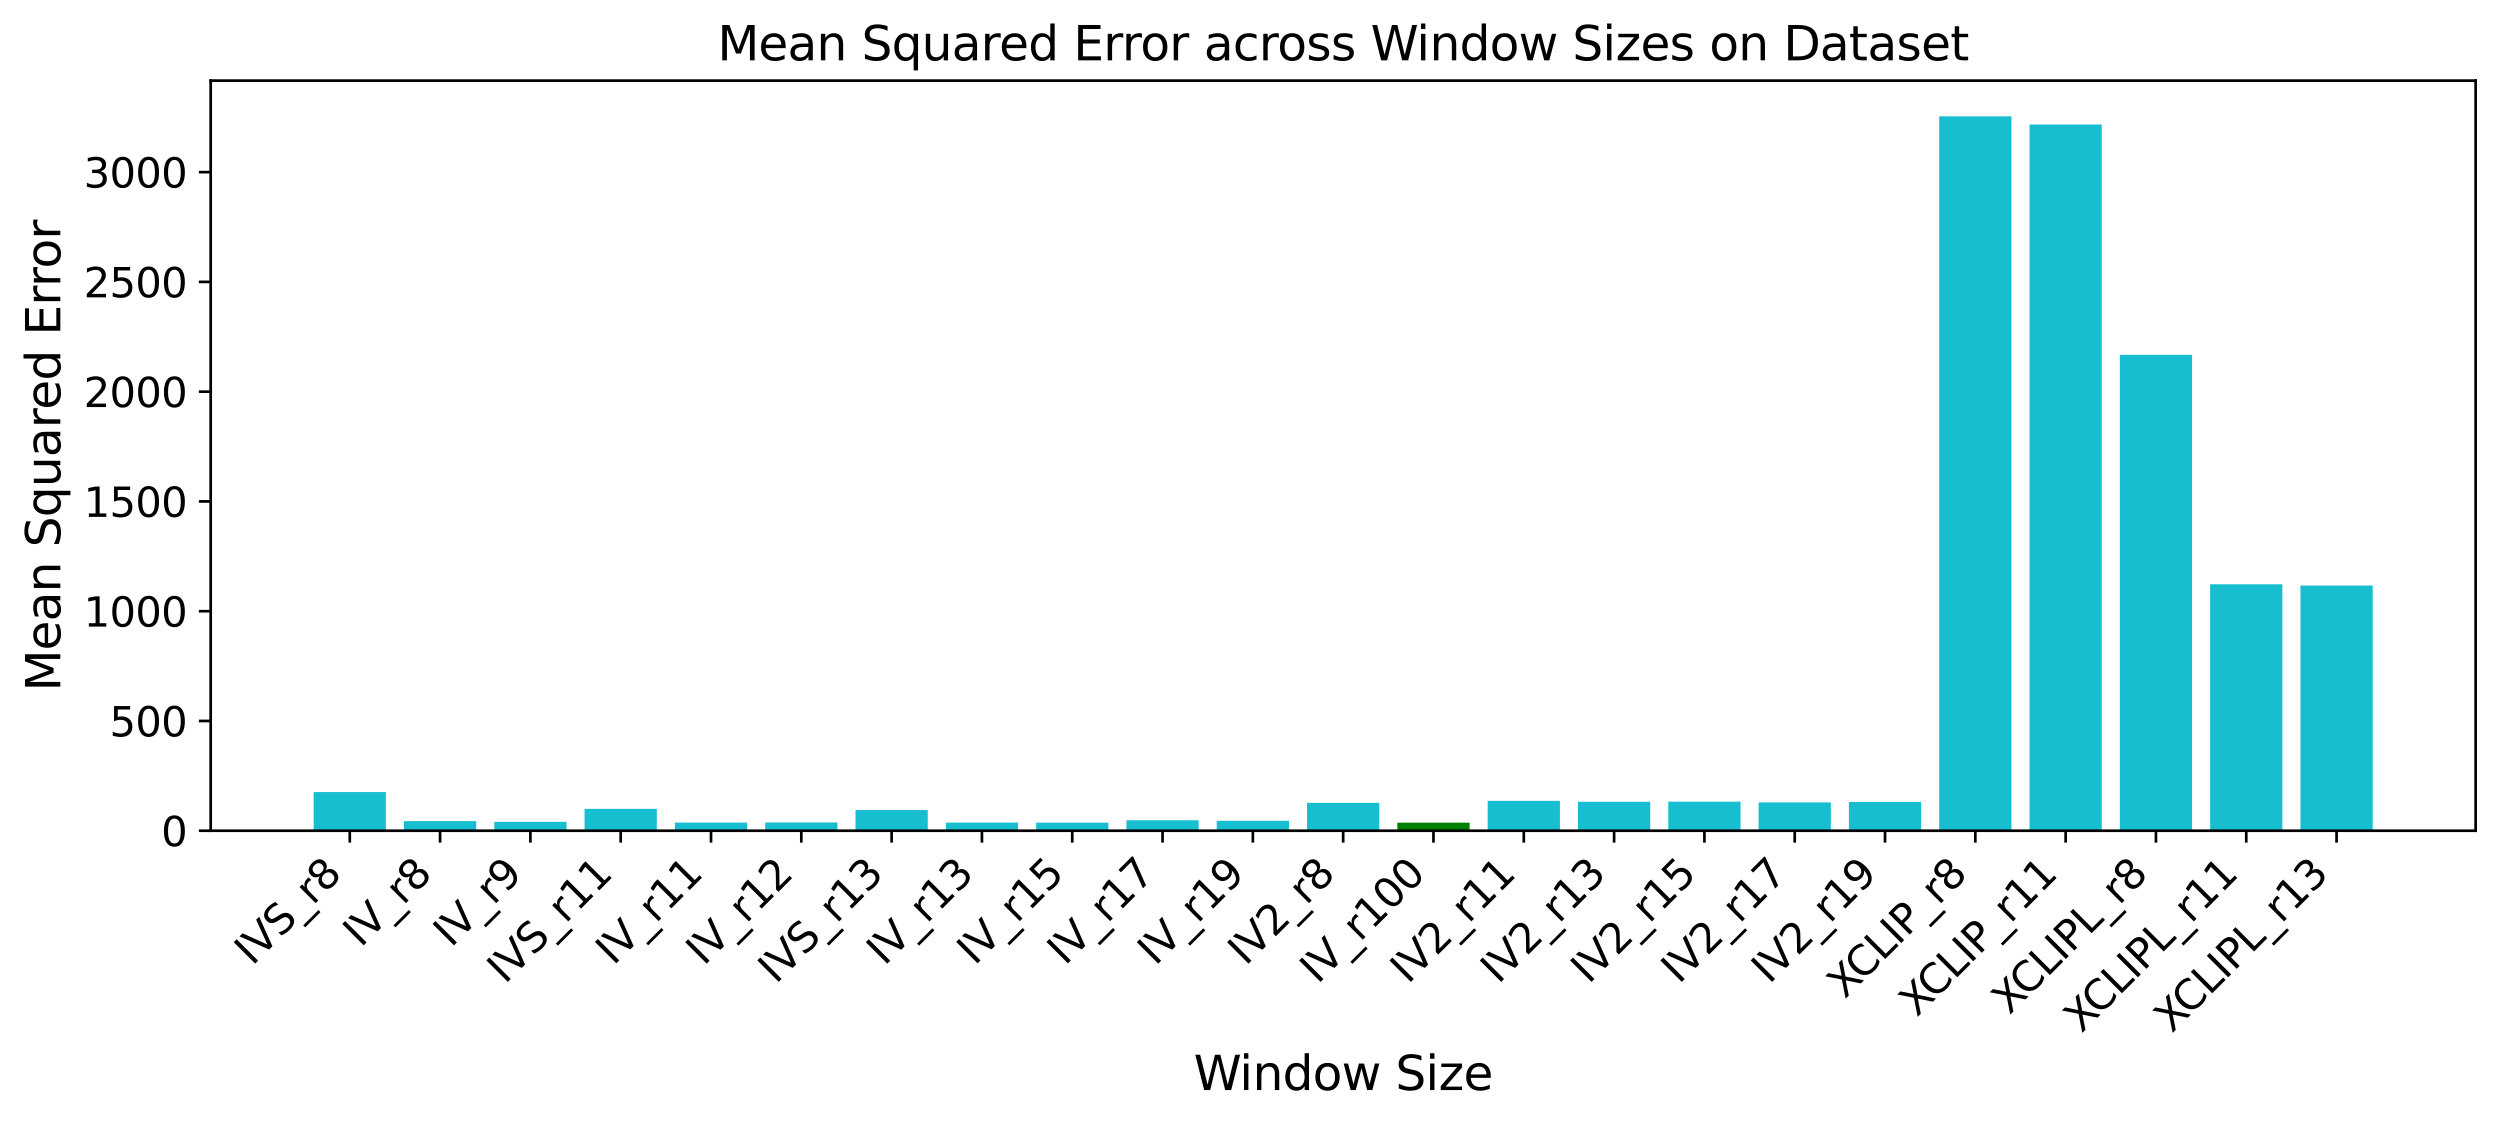 <?xml version="1.0" encoding="utf-8" standalone="no"?>
<!DOCTYPE svg PUBLIC "-//W3C//DTD SVG 1.1//EN"
  "http://www.w3.org/Graphics/SVG/1.1/DTD/svg11.dtd">
<svg xmlns:xlink="http://www.w3.org/1999/xlink" width="739.089pt" height="332.372pt" viewBox="0 0 739.089 332.372" xmlns="http://www.w3.org/2000/svg" version="1.1">
 <defs>
  <style type="text/css">*{stroke-linejoin: round; stroke-linecap: butt}</style>
 </defs>
 <g id="figure_1">
  <g id="patch_1">
   <path d="M 0 332.372 
L 739.089 332.372 
L 739.089 0 
L 0 0 
z
" style="fill: #ffffff"/>
  </g>
  <g id="axes_1">
   <g id="patch_2">
    <path d="M 62.289 245.598 
L 731.889 245.598 
L 731.889 23.838 
L 62.289 23.838 
z
" style="fill: #ffffff"/>
   </g>
   <g id="patch_3">
    <path d="M 92.726 245.598 
L 114.085 245.598 
L 114.085 234.154 
L 92.726 234.154 
z
" clip-path="url(#p39aa5ff6f8)" style="fill: #17becf"/>
   </g>
   <g id="patch_4">
    <path d="M 119.424 245.598 
L 140.783 245.598 
L 140.783 242.752 
L 119.424 242.752 
z
" clip-path="url(#p39aa5ff6f8)" style="fill: #17becf"/>
   </g>
   <g id="patch_5">
    <path d="M 146.123 245.598 
L 167.482 245.598 
L 167.482 242.971 
L 146.123 242.971 
z
" clip-path="url(#p39aa5ff6f8)" style="fill: #17becf"/>
   </g>
   <g id="patch_6">
    <path d="M 172.821 245.598 
L 194.18 245.598 
L 194.18 239.133 
L 172.821 239.133 
z
" clip-path="url(#p39aa5ff6f8)" style="fill: #17becf"/>
   </g>
   <g id="patch_7">
    <path d="M 199.52 245.598 
L 220.879 245.598 
L 220.879 243.186 
L 199.52 243.186 
z
" clip-path="url(#p39aa5ff6f8)" style="fill: #17becf"/>
   </g>
   <g id="patch_8">
    <path d="M 226.219 245.598 
L 247.577 245.598 
L 247.577 243.159 
L 226.219 243.159 
z
" clip-path="url(#p39aa5ff6f8)" style="fill: #17becf"/>
   </g>
   <g id="patch_9">
    <path d="M 252.917 245.598 
L 274.276 245.598 
L 274.276 239.494 
L 252.917 239.494 
z
" clip-path="url(#p39aa5ff6f8)" style="fill: #17becf"/>
   </g>
   <g id="patch_10">
    <path d="M 279.616 245.598 
L 300.975 245.598 
L 300.975 243.185 
L 279.616 243.185 
z
" clip-path="url(#p39aa5ff6f8)" style="fill: #17becf"/>
   </g>
   <g id="patch_11">
    <path d="M 306.314 245.598 
L 327.673 245.598 
L 327.673 243.202 
L 306.314 243.202 
z
" clip-path="url(#p39aa5ff6f8)" style="fill: #17becf"/>
   </g>
   <g id="patch_12">
    <path d="M 333.013 245.598 
L 354.372 245.598 
L 354.372 242.503 
L 333.013 242.503 
z
" clip-path="url(#p39aa5ff6f8)" style="fill: #17becf"/>
   </g>
   <g id="patch_13">
    <path d="M 359.711 245.598 
L 381.07 245.598 
L 381.07 242.65 
L 359.711 242.65 
z
" clip-path="url(#p39aa5ff6f8)" style="fill: #17becf"/>
   </g>
   <g id="patch_14">
    <path d="M 386.41 245.598 
L 407.769 245.598 
L 407.769 237.365 
L 386.41 237.365 
z
" clip-path="url(#p39aa5ff6f8)" style="fill: #17becf"/>
   </g>
   <g id="patch_15">
    <path d="M 413.109 245.598 
L 434.467 245.598 
L 434.467 243.209 
L 413.109 243.209 
z
" clip-path="url(#p39aa5ff6f8)" style="fill: #008000"/>
   </g>
   <g id="patch_16">
    <path d="M 439.807 245.598 
L 461.166 245.598 
L 461.166 236.76 
L 439.807 236.76 
z
" clip-path="url(#p39aa5ff6f8)" style="fill: #17becf"/>
   </g>
   <g id="patch_17">
    <path d="M 466.506 245.598 
L 487.864 245.598 
L 487.864 237.032 
L 466.506 237.032 
z
" clip-path="url(#p39aa5ff6f8)" style="fill: #17becf"/>
   </g>
   <g id="patch_18">
    <path d="M 493.204 245.598 
L 514.563 245.598 
L 514.563 237.008 
L 493.204 237.008 
z
" clip-path="url(#p39aa5ff6f8)" style="fill: #17becf"/>
   </g>
   <g id="patch_19">
    <path d="M 519.903 245.598 
L 541.262 245.598 
L 541.262 237.227 
L 519.903 237.227 
z
" clip-path="url(#p39aa5ff6f8)" style="fill: #17becf"/>
   </g>
   <g id="patch_20">
    <path d="M 546.601 245.598 
L 567.96 245.598 
L 567.96 237.096 
L 546.601 237.096 
z
" clip-path="url(#p39aa5ff6f8)" style="fill: #17becf"/>
   </g>
   <g id="patch_21">
    <path d="M 573.3 245.598 
L 594.659 245.598 
L 594.659 34.398 
L 573.3 34.398 
z
" clip-path="url(#p39aa5ff6f8)" style="fill: #17becf"/>
   </g>
   <g id="patch_22">
    <path d="M 599.998 245.598 
L 621.357 245.598 
L 621.357 36.81 
L 599.998 36.81 
z
" clip-path="url(#p39aa5ff6f8)" style="fill: #17becf"/>
   </g>
   <g id="patch_23">
    <path d="M 626.697 245.598 
L 648.056 245.598 
L 648.056 104.883 
L 626.697 104.883 
z
" clip-path="url(#p39aa5ff6f8)" style="fill: #17becf"/>
   </g>
   <g id="patch_24">
    <path d="M 653.396 245.598 
L 674.754 245.598 
L 674.754 172.729 
L 653.396 172.729 
z
" clip-path="url(#p39aa5ff6f8)" style="fill: #17becf"/>
   </g>
   <g id="patch_25">
    <path d="M 680.094 245.598 
L 701.453 245.598 
L 701.453 173.1 
L 680.094 173.1 
z
" clip-path="url(#p39aa5ff6f8)" style="fill: #17becf"/>
   </g>
   <g id="matplotlib.axis_1">
    <g id="xtick_1">
     <g id="line2d_1">
      <defs>
       <path id="m6c9f275671" d="M 0 0 
L 0 3.5 
" style="stroke: #000000; stroke-width: 0.8"/>
      </defs>
      <g>
       <use xlink:href="#m6c9f275671" x="103.405" y="245.598" style="stroke: #000000; stroke-width: 0.8"/>
      </g>
     </g>
     <g id="text_1">
      <!-- IVS_r8 -->
      <g transform="translate(74.58 285.72) rotate(-45) scale(0.12 -0.12)">
       <defs>
        <path id="DejaVuSans-49" d="M 628 4666 
L 1259 4666 
L 1259 0 
L 628 0 
L 628 4666 
z
" transform="scale(0.016)"/>
        <path id="DejaVuSans-56" d="M 1831 0 
L 50 4666 
L 709 4666 
L 2188 738 
L 3669 4666 
L 4325 4666 
L 2547 0 
L 1831 0 
z
" transform="scale(0.016)"/>
        <path id="DejaVuSans-53" d="M 3425 4513 
L 3425 3897 
Q 3066 4069 2747 4153 
Q 2428 4238 2131 4238 
Q 1616 4238 1336 4038 
Q 1056 3838 1056 3469 
Q 1056 3159 1242 3001 
Q 1428 2844 1947 2747 
L 2328 2669 
Q 3034 2534 3370 2195 
Q 3706 1856 3706 1288 
Q 3706 609 3251 259 
Q 2797 -91 1919 -91 
Q 1588 -91 1214 -16 
Q 841 59 441 206 
L 441 856 
Q 825 641 1194 531 
Q 1563 422 1919 422 
Q 2459 422 2753 634 
Q 3047 847 3047 1241 
Q 3047 1584 2836 1778 
Q 2625 1972 2144 2069 
L 1759 2144 
Q 1053 2284 737 2584 
Q 422 2884 422 3419 
Q 422 4038 858 4394 
Q 1294 4750 2059 4750 
Q 2388 4750 2728 4690 
Q 3069 4631 3425 4513 
z
" transform="scale(0.016)"/>
        <path id="DejaVuSans-5f" d="M 3263 -1063 
L 3263 -1509 
L -63 -1509 
L -63 -1063 
L 3263 -1063 
z
" transform="scale(0.016)"/>
        <path id="DejaVuSans-72" d="M 2631 2963 
Q 2534 3019 2420 3045 
Q 2306 3072 2169 3072 
Q 1681 3072 1420 2755 
Q 1159 2438 1159 1844 
L 1159 0 
L 581 0 
L 581 3500 
L 1159 3500 
L 1159 2956 
Q 1341 3275 1631 3429 
Q 1922 3584 2338 3584 
Q 2397 3584 2469 3576 
Q 2541 3569 2628 3553 
L 2631 2963 
z
" transform="scale(0.016)"/>
        <path id="DejaVuSans-38" d="M 2034 2216 
Q 1584 2216 1326 1975 
Q 1069 1734 1069 1313 
Q 1069 891 1326 650 
Q 1584 409 2034 409 
Q 2484 409 2743 651 
Q 3003 894 3003 1313 
Q 3003 1734 2745 1975 
Q 2488 2216 2034 2216 
z
M 1403 2484 
Q 997 2584 770 2862 
Q 544 3141 544 3541 
Q 544 4100 942 4425 
Q 1341 4750 2034 4750 
Q 2731 4750 3128 4425 
Q 3525 4100 3525 3541 
Q 3525 3141 3298 2862 
Q 3072 2584 2669 2484 
Q 3125 2378 3379 2068 
Q 3634 1759 3634 1313 
Q 3634 634 3220 271 
Q 2806 -91 2034 -91 
Q 1263 -91 848 271 
Q 434 634 434 1313 
Q 434 1759 690 2068 
Q 947 2378 1403 2484 
z
M 1172 3481 
Q 1172 3119 1398 2916 
Q 1625 2713 2034 2713 
Q 2441 2713 2670 2916 
Q 2900 3119 2900 3481 
Q 2900 3844 2670 4047 
Q 2441 4250 2034 4250 
Q 1625 4250 1398 4047 
Q 1172 3844 1172 3481 
z
" transform="scale(0.016)"/>
       </defs>
       <use xlink:href="#DejaVuSans-49"/>
       <use xlink:href="#DejaVuSans-56" x="29.492"/>
       <use xlink:href="#DejaVuSans-53" x="97.9"/>
       <use xlink:href="#DejaVuSans-5f" x="161.377"/>
       <use xlink:href="#DejaVuSans-72" x="211.377"/>
       <use xlink:href="#DejaVuSans-38" x="252.49"/>
      </g>
     </g>
    </g>
    <g id="xtick_2">
     <g id="line2d_2">
      <g>
       <use xlink:href="#m6c9f275671" x="130.104" y="245.598" style="stroke: #000000; stroke-width: 0.8"/>
      </g>
     </g>
     <g id="text_2">
      <!-- IV_r8 -->
      <g transform="translate(106.666 280.333) rotate(-45) scale(0.12 -0.12)">
       <use xlink:href="#DejaVuSans-49"/>
       <use xlink:href="#DejaVuSans-56" x="29.492"/>
       <use xlink:href="#DejaVuSans-5f" x="97.9"/>
       <use xlink:href="#DejaVuSans-72" x="147.9"/>
       <use xlink:href="#DejaVuSans-38" x="189.014"/>
      </g>
     </g>
    </g>
    <g id="xtick_3">
     <g id="line2d_3">
      <g>
       <use xlink:href="#m6c9f275671" x="156.802" y="245.598" style="stroke: #000000; stroke-width: 0.8"/>
      </g>
     </g>
     <g id="text_3">
      <!-- IV_r9 -->
      <g transform="translate(133.364 280.333) rotate(-45) scale(0.12 -0.12)">
       <defs>
        <path id="DejaVuSans-39" d="M 703 97 
L 703 672 
Q 941 559 1184 500 
Q 1428 441 1663 441 
Q 2288 441 2617 861 
Q 2947 1281 2994 2138 
Q 2813 1869 2534 1725 
Q 2256 1581 1919 1581 
Q 1219 1581 811 2004 
Q 403 2428 403 3163 
Q 403 3881 828 4315 
Q 1253 4750 1959 4750 
Q 2769 4750 3195 4129 
Q 3622 3509 3622 2328 
Q 3622 1225 3098 567 
Q 2575 -91 1691 -91 
Q 1453 -91 1209 -44 
Q 966 3 703 97 
z
M 1959 2075 
Q 2384 2075 2632 2365 
Q 2881 2656 2881 3163 
Q 2881 3666 2632 3958 
Q 2384 4250 1959 4250 
Q 1534 4250 1286 3958 
Q 1038 3666 1038 3163 
Q 1038 2656 1286 2365 
Q 1534 2075 1959 2075 
z
" transform="scale(0.016)"/>
       </defs>
       <use xlink:href="#DejaVuSans-49"/>
       <use xlink:href="#DejaVuSans-56" x="29.492"/>
       <use xlink:href="#DejaVuSans-5f" x="97.9"/>
       <use xlink:href="#DejaVuSans-72" x="147.9"/>
       <use xlink:href="#DejaVuSans-39" x="189.014"/>
      </g>
     </g>
    </g>
    <g id="xtick_4">
     <g id="line2d_4">
      <g>
       <use xlink:href="#m6c9f275671" x="183.501" y="245.598" style="stroke: #000000; stroke-width: 0.8"/>
      </g>
     </g>
     <g id="text_4">
      <!-- IVS_r11 -->
      <g transform="translate(149.277 291.118) rotate(-45) scale(0.12 -0.12)">
       <defs>
        <path id="DejaVuSans-31" d="M 794 531 
L 1825 531 
L 1825 4091 
L 703 3866 
L 703 4441 
L 1819 4666 
L 2450 4666 
L 2450 531 
L 3481 531 
L 3481 0 
L 794 0 
L 794 531 
z
" transform="scale(0.016)"/>
       </defs>
       <use xlink:href="#DejaVuSans-49"/>
       <use xlink:href="#DejaVuSans-56" x="29.492"/>
       <use xlink:href="#DejaVuSans-53" x="97.9"/>
       <use xlink:href="#DejaVuSans-5f" x="161.377"/>
       <use xlink:href="#DejaVuSans-72" x="211.377"/>
       <use xlink:href="#DejaVuSans-31" x="252.49"/>
       <use xlink:href="#DejaVuSans-31" x="316.113"/>
      </g>
     </g>
    </g>
    <g id="xtick_5">
     <g id="line2d_5">
      <g>
       <use xlink:href="#m6c9f275671" x="210.199" y="245.598" style="stroke: #000000; stroke-width: 0.8"/>
      </g>
     </g>
     <g id="text_5">
      <!-- IV_r11 -->
      <g transform="translate(181.363 285.645) rotate(-45) scale(0.12 -0.12)">
       <use xlink:href="#DejaVuSans-49"/>
       <use xlink:href="#DejaVuSans-56" x="29.492"/>
       <use xlink:href="#DejaVuSans-5f" x="97.9"/>
       <use xlink:href="#DejaVuSans-72" x="147.9"/>
       <use xlink:href="#DejaVuSans-31" x="189.014"/>
       <use xlink:href="#DejaVuSans-31" x="252.637"/>
      </g>
     </g>
    </g>
    <g id="xtick_6">
     <g id="line2d_6">
      <g>
       <use xlink:href="#m6c9f275671" x="236.898" y="245.598" style="stroke: #000000; stroke-width: 0.8"/>
      </g>
     </g>
     <g id="text_6">
      <!-- IV_r12 -->
      <g transform="translate(208.061 285.732) rotate(-45) scale(0.12 -0.12)">
       <defs>
        <path id="DejaVuSans-32" d="M 1228 531 
L 3431 531 
L 3431 0 
L 469 0 
L 469 531 
Q 828 903 1448 1529 
Q 2069 2156 2228 2338 
Q 2531 2678 2651 2914 
Q 2772 3150 2772 3378 
Q 2772 3750 2511 3984 
Q 2250 4219 1831 4219 
Q 1534 4219 1204 4116 
Q 875 4013 500 3803 
L 500 4441 
Q 881 4594 1212 4672 
Q 1544 4750 1819 4750 
Q 2544 4750 2975 4387 
Q 3406 4025 3406 3419 
Q 3406 3131 3298 2873 
Q 3191 2616 2906 2266 
Q 2828 2175 2409 1742 
Q 1991 1309 1228 531 
z
" transform="scale(0.016)"/>
       </defs>
       <use xlink:href="#DejaVuSans-49"/>
       <use xlink:href="#DejaVuSans-56" x="29.492"/>
       <use xlink:href="#DejaVuSans-5f" x="97.9"/>
       <use xlink:href="#DejaVuSans-72" x="147.9"/>
       <use xlink:href="#DejaVuSans-31" x="189.014"/>
       <use xlink:href="#DejaVuSans-32" x="252.637"/>
      </g>
     </g>
    </g>
    <g id="xtick_7">
     <g id="line2d_7">
      <g>
       <use xlink:href="#m6c9f275671" x="263.597" y="245.598" style="stroke: #000000; stroke-width: 0.8"/>
      </g>
     </g>
     <g id="text_7">
      <!-- IVS_r13 -->
      <g transform="translate(229.373 291.118) rotate(-45) scale(0.12 -0.12)">
       <defs>
        <path id="DejaVuSans-33" d="M 2597 2516 
Q 3050 2419 3304 2112 
Q 3559 1806 3559 1356 
Q 3559 666 3084 287 
Q 2609 -91 1734 -91 
Q 1441 -91 1130 -33 
Q 819 25 488 141 
L 488 750 
Q 750 597 1062 519 
Q 1375 441 1716 441 
Q 2309 441 2620 675 
Q 2931 909 2931 1356 
Q 2931 1769 2642 2001 
Q 2353 2234 1838 2234 
L 1294 2234 
L 1294 2753 
L 1863 2753 
Q 2328 2753 2575 2939 
Q 2822 3125 2822 3475 
Q 2822 3834 2567 4026 
Q 2313 4219 1838 4219 
Q 1578 4219 1281 4162 
Q 984 4106 628 3988 
L 628 4550 
Q 988 4650 1302 4700 
Q 1616 4750 1894 4750 
Q 2613 4750 3031 4423 
Q 3450 4097 3450 3541 
Q 3450 3153 3228 2886 
Q 3006 2619 2597 2516 
z
" transform="scale(0.016)"/>
       </defs>
       <use xlink:href="#DejaVuSans-49"/>
       <use xlink:href="#DejaVuSans-56" x="29.492"/>
       <use xlink:href="#DejaVuSans-53" x="97.9"/>
       <use xlink:href="#DejaVuSans-5f" x="161.377"/>
       <use xlink:href="#DejaVuSans-72" x="211.377"/>
       <use xlink:href="#DejaVuSans-31" x="252.49"/>
       <use xlink:href="#DejaVuSans-33" x="316.113"/>
      </g>
     </g>
    </g>
    <g id="xtick_8">
     <g id="line2d_8">
      <g>
       <use xlink:href="#m6c9f275671" x="290.295" y="245.598" style="stroke: #000000; stroke-width: 0.8"/>
      </g>
     </g>
     <g id="text_8">
      <!-- IV_r13 -->
      <g transform="translate(261.458 285.732) rotate(-45) scale(0.12 -0.12)">
       <use xlink:href="#DejaVuSans-49"/>
       <use xlink:href="#DejaVuSans-56" x="29.492"/>
       <use xlink:href="#DejaVuSans-5f" x="97.9"/>
       <use xlink:href="#DejaVuSans-72" x="147.9"/>
       <use xlink:href="#DejaVuSans-31" x="189.014"/>
       <use xlink:href="#DejaVuSans-33" x="252.637"/>
      </g>
     </g>
    </g>
    <g id="xtick_9">
     <g id="line2d_9">
      <g>
       <use xlink:href="#m6c9f275671" x="316.994" y="245.598" style="stroke: #000000; stroke-width: 0.8"/>
      </g>
     </g>
     <g id="text_9">
      <!-- IV_r15 -->
      <g transform="translate(288.157 285.645) rotate(-45) scale(0.12 -0.12)">
       <defs>
        <path id="DejaVuSans-35" d="M 691 4666 
L 3169 4666 
L 3169 4134 
L 1269 4134 
L 1269 2991 
Q 1406 3038 1543 3061 
Q 1681 3084 1819 3084 
Q 2600 3084 3056 2656 
Q 3513 2228 3513 1497 
Q 3513 744 3044 326 
Q 2575 -91 1722 -91 
Q 1428 -91 1123 -41 
Q 819 9 494 109 
L 494 744 
Q 775 591 1075 516 
Q 1375 441 1709 441 
Q 2250 441 2565 725 
Q 2881 1009 2881 1497 
Q 2881 1984 2565 2268 
Q 2250 2553 1709 2553 
Q 1456 2553 1204 2497 
Q 953 2441 691 2322 
L 691 4666 
z
" transform="scale(0.016)"/>
       </defs>
       <use xlink:href="#DejaVuSans-49"/>
       <use xlink:href="#DejaVuSans-56" x="29.492"/>
       <use xlink:href="#DejaVuSans-5f" x="97.9"/>
       <use xlink:href="#DejaVuSans-72" x="147.9"/>
       <use xlink:href="#DejaVuSans-31" x="189.014"/>
       <use xlink:href="#DejaVuSans-35" x="252.637"/>
      </g>
     </g>
    </g>
    <g id="xtick_10">
     <g id="line2d_10">
      <g>
       <use xlink:href="#m6c9f275671" x="343.692" y="245.598" style="stroke: #000000; stroke-width: 0.8"/>
      </g>
     </g>
     <g id="text_10">
      <!-- IV_r17 -->
      <g transform="translate(314.856 285.645) rotate(-45) scale(0.12 -0.12)">
       <defs>
        <path id="DejaVuSans-37" d="M 525 4666 
L 3525 4666 
L 3525 4397 
L 1831 0 
L 1172 0 
L 2766 4134 
L 525 4134 
L 525 4666 
z
" transform="scale(0.016)"/>
       </defs>
       <use xlink:href="#DejaVuSans-49"/>
       <use xlink:href="#DejaVuSans-56" x="29.492"/>
       <use xlink:href="#DejaVuSans-5f" x="97.9"/>
       <use xlink:href="#DejaVuSans-72" x="147.9"/>
       <use xlink:href="#DejaVuSans-31" x="189.014"/>
       <use xlink:href="#DejaVuSans-37" x="252.637"/>
      </g>
     </g>
    </g>
    <g id="xtick_11">
     <g id="line2d_11">
      <g>
       <use xlink:href="#m6c9f275671" x="370.391" y="245.598" style="stroke: #000000; stroke-width: 0.8"/>
      </g>
     </g>
     <g id="text_11">
      <!-- IV_r19 -->
      <g transform="translate(341.554 285.732) rotate(-45) scale(0.12 -0.12)">
       <use xlink:href="#DejaVuSans-49"/>
       <use xlink:href="#DejaVuSans-56" x="29.492"/>
       <use xlink:href="#DejaVuSans-5f" x="97.9"/>
       <use xlink:href="#DejaVuSans-72" x="147.9"/>
       <use xlink:href="#DejaVuSans-31" x="189.014"/>
       <use xlink:href="#DejaVuSans-39" x="252.637"/>
      </g>
     </g>
    </g>
    <g id="xtick_12">
     <g id="line2d_12">
      <g>
       <use xlink:href="#m6c9f275671" x="397.089" y="245.598" style="stroke: #000000; stroke-width: 0.8"/>
      </g>
     </g>
     <g id="text_12">
      <!-- IV2_r8 -->
      <g transform="translate(368.253 285.732) rotate(-45) scale(0.12 -0.12)">
       <use xlink:href="#DejaVuSans-49"/>
       <use xlink:href="#DejaVuSans-56" x="29.492"/>
       <use xlink:href="#DejaVuSans-32" x="97.9"/>
       <use xlink:href="#DejaVuSans-5f" x="161.523"/>
       <use xlink:href="#DejaVuSans-72" x="211.523"/>
       <use xlink:href="#DejaVuSans-38" x="252.637"/>
      </g>
     </g>
    </g>
    <g id="xtick_13">
     <g id="line2d_13">
      <g>
       <use xlink:href="#m6c9f275671" x="423.788" y="245.598" style="stroke: #000000; stroke-width: 0.8"/>
      </g>
     </g>
     <g id="text_13">
      <!-- IV_r100 -->
      <g transform="translate(389.552 291.13) rotate(-45) scale(0.12 -0.12)">
       <defs>
        <path id="DejaVuSans-30" d="M 2034 4250 
Q 1547 4250 1301 3770 
Q 1056 3291 1056 2328 
Q 1056 1369 1301 889 
Q 1547 409 2034 409 
Q 2525 409 2770 889 
Q 3016 1369 3016 2328 
Q 3016 3291 2770 3770 
Q 2525 4250 2034 4250 
z
M 2034 4750 
Q 2819 4750 3233 4129 
Q 3647 3509 3647 2328 
Q 3647 1150 3233 529 
Q 2819 -91 2034 -91 
Q 1250 -91 836 529 
Q 422 1150 422 2328 
Q 422 3509 836 4129 
Q 1250 4750 2034 4750 
z
" transform="scale(0.016)"/>
       </defs>
       <use xlink:href="#DejaVuSans-49"/>
       <use xlink:href="#DejaVuSans-56" x="29.492"/>
       <use xlink:href="#DejaVuSans-5f" x="97.9"/>
       <use xlink:href="#DejaVuSans-72" x="147.9"/>
       <use xlink:href="#DejaVuSans-31" x="189.014"/>
       <use xlink:href="#DejaVuSans-30" x="252.637"/>
       <use xlink:href="#DejaVuSans-30" x="316.26"/>
      </g>
     </g>
    </g>
    <g id="xtick_14">
     <g id="line2d_14">
      <g>
       <use xlink:href="#m6c9f275671" x="450.487" y="245.598" style="stroke: #000000; stroke-width: 0.8"/>
      </g>
     </g>
     <g id="text_14">
      <!-- IV2_r11 -->
      <g transform="translate(416.251 291.13) rotate(-45) scale(0.12 -0.12)">
       <use xlink:href="#DejaVuSans-49"/>
       <use xlink:href="#DejaVuSans-56" x="29.492"/>
       <use xlink:href="#DejaVuSans-32" x="97.9"/>
       <use xlink:href="#DejaVuSans-5f" x="161.523"/>
       <use xlink:href="#DejaVuSans-72" x="211.523"/>
       <use xlink:href="#DejaVuSans-31" x="252.637"/>
       <use xlink:href="#DejaVuSans-31" x="316.26"/>
      </g>
     </g>
    </g>
    <g id="xtick_15">
     <g id="line2d_15">
      <g>
       <use xlink:href="#m6c9f275671" x="477.185" y="245.598" style="stroke: #000000; stroke-width: 0.8"/>
      </g>
     </g>
     <g id="text_15">
      <!-- IV2_r13 -->
      <g transform="translate(442.95 291.13) rotate(-45) scale(0.12 -0.12)">
       <use xlink:href="#DejaVuSans-49"/>
       <use xlink:href="#DejaVuSans-56" x="29.492"/>
       <use xlink:href="#DejaVuSans-32" x="97.9"/>
       <use xlink:href="#DejaVuSans-5f" x="161.523"/>
       <use xlink:href="#DejaVuSans-72" x="211.523"/>
       <use xlink:href="#DejaVuSans-31" x="252.637"/>
       <use xlink:href="#DejaVuSans-33" x="316.26"/>
      </g>
     </g>
    </g>
    <g id="xtick_16">
     <g id="line2d_16">
      <g>
       <use xlink:href="#m6c9f275671" x="503.884" y="245.598" style="stroke: #000000; stroke-width: 0.8"/>
      </g>
     </g>
     <g id="text_16">
      <!-- IV2_r15 -->
      <g transform="translate(469.648 291.13) rotate(-45) scale(0.12 -0.12)">
       <use xlink:href="#DejaVuSans-49"/>
       <use xlink:href="#DejaVuSans-56" x="29.492"/>
       <use xlink:href="#DejaVuSans-32" x="97.9"/>
       <use xlink:href="#DejaVuSans-5f" x="161.523"/>
       <use xlink:href="#DejaVuSans-72" x="211.523"/>
       <use xlink:href="#DejaVuSans-31" x="252.637"/>
       <use xlink:href="#DejaVuSans-35" x="316.26"/>
      </g>
     </g>
    </g>
    <g id="xtick_17">
     <g id="line2d_17">
      <g>
       <use xlink:href="#m6c9f275671" x="530.582" y="245.598" style="stroke: #000000; stroke-width: 0.8"/>
      </g>
     </g>
     <g id="text_17">
      <!-- IV2_r17 -->
      <g transform="translate(496.347 291.13) rotate(-45) scale(0.12 -0.12)">
       <use xlink:href="#DejaVuSans-49"/>
       <use xlink:href="#DejaVuSans-56" x="29.492"/>
       <use xlink:href="#DejaVuSans-32" x="97.9"/>
       <use xlink:href="#DejaVuSans-5f" x="161.523"/>
       <use xlink:href="#DejaVuSans-72" x="211.523"/>
       <use xlink:href="#DejaVuSans-31" x="252.637"/>
       <use xlink:href="#DejaVuSans-37" x="316.26"/>
      </g>
     </g>
    </g>
    <g id="xtick_18">
     <g id="line2d_18">
      <g>
       <use xlink:href="#m6c9f275671" x="557.281" y="245.598" style="stroke: #000000; stroke-width: 0.8"/>
      </g>
     </g>
     <g id="text_18">
      <!-- IV2_r19 -->
      <g transform="translate(523.045 291.13) rotate(-45) scale(0.12 -0.12)">
       <use xlink:href="#DejaVuSans-49"/>
       <use xlink:href="#DejaVuSans-56" x="29.492"/>
       <use xlink:href="#DejaVuSans-32" x="97.9"/>
       <use xlink:href="#DejaVuSans-5f" x="161.523"/>
       <use xlink:href="#DejaVuSans-72" x="211.523"/>
       <use xlink:href="#DejaVuSans-31" x="252.637"/>
       <use xlink:href="#DejaVuSans-39" x="316.26"/>
      </g>
     </g>
    </g>
    <g id="xtick_19">
     <g id="line2d_19">
      <g>
       <use xlink:href="#m6c9f275671" x="583.979" y="245.598" style="stroke: #000000; stroke-width: 0.8"/>
      </g>
     </g>
     <g id="text_19">
      <!-- XCLIP_r8 -->
      <g transform="translate(545.379 295.495) rotate(-45) scale(0.12 -0.12)">
       <defs>
        <path id="DejaVuSans-58" d="M 403 4666 
L 1081 4666 
L 2241 2931 
L 3406 4666 
L 4084 4666 
L 2584 2425 
L 4184 0 
L 3506 0 
L 2194 1984 
L 872 0 
L 191 0 
L 1856 2491 
L 403 4666 
z
" transform="scale(0.016)"/>
        <path id="DejaVuSans-43" d="M 4122 4306 
L 4122 3641 
Q 3803 3938 3442 4084 
Q 3081 4231 2675 4231 
Q 1875 4231 1450 3742 
Q 1025 3253 1025 2328 
Q 1025 1406 1450 917 
Q 1875 428 2675 428 
Q 3081 428 3442 575 
Q 3803 722 4122 1019 
L 4122 359 
Q 3791 134 3420 21 
Q 3050 -91 2638 -91 
Q 1578 -91 968 557 
Q 359 1206 359 2328 
Q 359 3453 968 4101 
Q 1578 4750 2638 4750 
Q 3056 4750 3426 4639 
Q 3797 4528 4122 4306 
z
" transform="scale(0.016)"/>
        <path id="DejaVuSans-4c" d="M 628 4666 
L 1259 4666 
L 1259 531 
L 3531 531 
L 3531 0 
L 628 0 
L 628 4666 
z
" transform="scale(0.016)"/>
        <path id="DejaVuSans-50" d="M 1259 4147 
L 1259 2394 
L 2053 2394 
Q 2494 2394 2734 2622 
Q 2975 2850 2975 3272 
Q 2975 3691 2734 3919 
Q 2494 4147 2053 4147 
L 1259 4147 
z
M 628 4666 
L 2053 4666 
Q 2838 4666 3239 4311 
Q 3641 3956 3641 3272 
Q 3641 2581 3239 2228 
Q 2838 1875 2053 1875 
L 1259 1875 
L 1259 0 
L 628 0 
L 628 4666 
z
" transform="scale(0.016)"/>
       </defs>
       <use xlink:href="#DejaVuSans-58"/>
       <use xlink:href="#DejaVuSans-43" x="61.256"/>
       <use xlink:href="#DejaVuSans-4c" x="131.08"/>
       <use xlink:href="#DejaVuSans-49" x="186.793"/>
       <use xlink:href="#DejaVuSans-50" x="216.285"/>
       <use xlink:href="#DejaVuSans-5f" x="276.588"/>
       <use xlink:href="#DejaVuSans-72" x="326.588"/>
       <use xlink:href="#DejaVuSans-38" x="367.701"/>
      </g>
     </g>
    </g>
    <g id="xtick_20">
     <g id="line2d_20">
      <g>
       <use xlink:href="#m6c9f275671" x="610.678" y="245.598" style="stroke: #000000; stroke-width: 0.8"/>
      </g>
     </g>
     <g id="text_20">
      <!-- XCLIP_r11 -->
      <g transform="translate(566.679 300.894) rotate(-45) scale(0.12 -0.12)">
       <use xlink:href="#DejaVuSans-58"/>
       <use xlink:href="#DejaVuSans-43" x="61.256"/>
       <use xlink:href="#DejaVuSans-4c" x="131.08"/>
       <use xlink:href="#DejaVuSans-49" x="186.793"/>
       <use xlink:href="#DejaVuSans-50" x="216.285"/>
       <use xlink:href="#DejaVuSans-5f" x="276.588"/>
       <use xlink:href="#DejaVuSans-72" x="326.588"/>
       <use xlink:href="#DejaVuSans-31" x="367.701"/>
       <use xlink:href="#DejaVuSans-31" x="431.324"/>
      </g>
     </g>
    </g>
    <g id="xtick_21">
     <g id="line2d_21">
      <g>
       <use xlink:href="#m6c9f275671" x="637.376" y="245.598" style="stroke: #000000; stroke-width: 0.8"/>
      </g>
     </g>
     <g id="text_21">
      <!-- XCLIPL_r8 -->
      <g transform="translate(594.048 300.223) rotate(-45) scale(0.12 -0.12)">
       <use xlink:href="#DejaVuSans-58"/>
       <use xlink:href="#DejaVuSans-43" x="61.256"/>
       <use xlink:href="#DejaVuSans-4c" x="131.08"/>
       <use xlink:href="#DejaVuSans-49" x="186.793"/>
       <use xlink:href="#DejaVuSans-50" x="216.285"/>
       <use xlink:href="#DejaVuSans-4c" x="276.588"/>
       <use xlink:href="#DejaVuSans-5f" x="332.301"/>
       <use xlink:href="#DejaVuSans-72" x="382.301"/>
       <use xlink:href="#DejaVuSans-38" x="423.414"/>
      </g>
     </g>
    </g>
    <g id="xtick_22">
     <g id="line2d_22">
      <g>
       <use xlink:href="#m6c9f275671" x="664.075" y="245.598" style="stroke: #000000; stroke-width: 0.8"/>
      </g>
     </g>
     <g id="text_22">
      <!-- XCLIPL_r11 -->
      <g transform="translate(615.348 305.622) rotate(-45) scale(0.12 -0.12)">
       <use xlink:href="#DejaVuSans-58"/>
       <use xlink:href="#DejaVuSans-43" x="61.256"/>
       <use xlink:href="#DejaVuSans-4c" x="131.08"/>
       <use xlink:href="#DejaVuSans-49" x="186.793"/>
       <use xlink:href="#DejaVuSans-50" x="216.285"/>
       <use xlink:href="#DejaVuSans-4c" x="276.588"/>
       <use xlink:href="#DejaVuSans-5f" x="332.301"/>
       <use xlink:href="#DejaVuSans-72" x="382.301"/>
       <use xlink:href="#DejaVuSans-31" x="423.414"/>
       <use xlink:href="#DejaVuSans-31" x="487.037"/>
      </g>
     </g>
    </g>
    <g id="xtick_23">
     <g id="line2d_23">
      <g>
       <use xlink:href="#m6c9f275671" x="690.774" y="245.598" style="stroke: #000000; stroke-width: 0.8"/>
      </g>
     </g>
     <g id="text_23">
      <!-- XCLIPL_r13 -->
      <g transform="translate(642.047 305.622) rotate(-45) scale(0.12 -0.12)">
       <use xlink:href="#DejaVuSans-58"/>
       <use xlink:href="#DejaVuSans-43" x="61.256"/>
       <use xlink:href="#DejaVuSans-4c" x="131.08"/>
       <use xlink:href="#DejaVuSans-49" x="186.793"/>
       <use xlink:href="#DejaVuSans-50" x="216.285"/>
       <use xlink:href="#DejaVuSans-4c" x="276.588"/>
       <use xlink:href="#DejaVuSans-5f" x="332.301"/>
       <use xlink:href="#DejaVuSans-72" x="382.301"/>
       <use xlink:href="#DejaVuSans-31" x="423.414"/>
       <use xlink:href="#DejaVuSans-33" x="487.037"/>
      </g>
     </g>
    </g>
    <g id="text_24">
     <!-- Window Size -->
     <g transform="translate(352.899 322.26) scale(0.14 -0.14)">
      <defs>
       <path id="DejaVuSans-57" d="M 213 4666 
L 850 4666 
L 1831 722 
L 2809 4666 
L 3519 4666 
L 4500 722 
L 5478 4666 
L 6119 4666 
L 4947 0 
L 4153 0 
L 3169 4050 
L 2175 0 
L 1381 0 
L 213 4666 
z
" transform="scale(0.016)"/>
       <path id="DejaVuSans-69" d="M 603 3500 
L 1178 3500 
L 1178 0 
L 603 0 
L 603 3500 
z
M 603 4863 
L 1178 4863 
L 1178 4134 
L 603 4134 
L 603 4863 
z
" transform="scale(0.016)"/>
       <path id="DejaVuSans-6e" d="M 3513 2113 
L 3513 0 
L 2938 0 
L 2938 2094 
Q 2938 2591 2744 2837 
Q 2550 3084 2163 3084 
Q 1697 3084 1428 2787 
Q 1159 2491 1159 1978 
L 1159 0 
L 581 0 
L 581 3500 
L 1159 3500 
L 1159 2956 
Q 1366 3272 1645 3428 
Q 1925 3584 2291 3584 
Q 2894 3584 3203 3211 
Q 3513 2838 3513 2113 
z
" transform="scale(0.016)"/>
       <path id="DejaVuSans-64" d="M 2906 2969 
L 2906 4863 
L 3481 4863 
L 3481 0 
L 2906 0 
L 2906 525 
Q 2725 213 2448 61 
Q 2172 -91 1784 -91 
Q 1150 -91 751 415 
Q 353 922 353 1747 
Q 353 2572 751 3078 
Q 1150 3584 1784 3584 
Q 2172 3584 2448 3432 
Q 2725 3281 2906 2969 
z
M 947 1747 
Q 947 1113 1208 752 
Q 1469 391 1925 391 
Q 2381 391 2643 752 
Q 2906 1113 2906 1747 
Q 2906 2381 2643 2742 
Q 2381 3103 1925 3103 
Q 1469 3103 1208 2742 
Q 947 2381 947 1747 
z
" transform="scale(0.016)"/>
       <path id="DejaVuSans-6f" d="M 1959 3097 
Q 1497 3097 1228 2736 
Q 959 2375 959 1747 
Q 959 1119 1226 758 
Q 1494 397 1959 397 
Q 2419 397 2687 759 
Q 2956 1122 2956 1747 
Q 2956 2369 2687 2733 
Q 2419 3097 1959 3097 
z
M 1959 3584 
Q 2709 3584 3137 3096 
Q 3566 2609 3566 1747 
Q 3566 888 3137 398 
Q 2709 -91 1959 -91 
Q 1206 -91 779 398 
Q 353 888 353 1747 
Q 353 2609 779 3096 
Q 1206 3584 1959 3584 
z
" transform="scale(0.016)"/>
       <path id="DejaVuSans-77" d="M 269 3500 
L 844 3500 
L 1563 769 
L 2278 3500 
L 2956 3500 
L 3675 769 
L 4391 3500 
L 4966 3500 
L 4050 0 
L 3372 0 
L 2619 2869 
L 1863 0 
L 1184 0 
L 269 3500 
z
" transform="scale(0.016)"/>
       <path id="DejaVuSans-20" transform="scale(0.016)"/>
       <path id="DejaVuSans-7a" d="M 353 3500 
L 3084 3500 
L 3084 2975 
L 922 459 
L 3084 459 
L 3084 0 
L 275 0 
L 275 525 
L 2438 3041 
L 353 3041 
L 353 3500 
z
" transform="scale(0.016)"/>
       <path id="DejaVuSans-65" d="M 3597 1894 
L 3597 1613 
L 953 1613 
Q 991 1019 1311 708 
Q 1631 397 2203 397 
Q 2534 397 2845 478 
Q 3156 559 3463 722 
L 3463 178 
Q 3153 47 2828 -22 
Q 2503 -91 2169 -91 
Q 1331 -91 842 396 
Q 353 884 353 1716 
Q 353 2575 817 3079 
Q 1281 3584 2069 3584 
Q 2775 3584 3186 3129 
Q 3597 2675 3597 1894 
z
M 3022 2063 
Q 3016 2534 2758 2815 
Q 2500 3097 2075 3097 
Q 1594 3097 1305 2825 
Q 1016 2553 972 2059 
L 3022 2063 
z
" transform="scale(0.016)"/>
      </defs>
      <use xlink:href="#DejaVuSans-57"/>
      <use xlink:href="#DejaVuSans-69" x="96.627"/>
      <use xlink:href="#DejaVuSans-6e" x="124.41"/>
      <use xlink:href="#DejaVuSans-64" x="187.789"/>
      <use xlink:href="#DejaVuSans-6f" x="251.266"/>
      <use xlink:href="#DejaVuSans-77" x="312.447"/>
      <use xlink:href="#DejaVuSans-20" x="394.234"/>
      <use xlink:href="#DejaVuSans-53" x="426.021"/>
      <use xlink:href="#DejaVuSans-69" x="489.498"/>
      <use xlink:href="#DejaVuSans-7a" x="517.281"/>
      <use xlink:href="#DejaVuSans-65" x="569.771"/>
     </g>
    </g>
   </g>
   <g id="matplotlib.axis_2">
    <g id="ytick_1">
     <g id="line2d_24">
      <defs>
       <path id="m8079fb2121" d="M 0 0 
L -3.5 0 
" style="stroke: #000000; stroke-width: 0.8"/>
      </defs>
      <g>
       <use xlink:href="#m8079fb2121" x="62.289" y="245.598" style="stroke: #000000; stroke-width: 0.8"/>
      </g>
     </g>
     <g id="text_25">
      <!-- 0 -->
      <g transform="translate(47.654 250.157) scale(0.12 -0.12)">
       <use xlink:href="#DejaVuSans-30"/>
      </g>
     </g>
    </g>
    <g id="ytick_2">
     <g id="line2d_25">
      <g>
       <use xlink:href="#m8079fb2121" x="62.289" y="213.146" style="stroke: #000000; stroke-width: 0.8"/>
      </g>
     </g>
     <g id="text_26">
      <!-- 500 -->
      <g transform="translate(32.384 217.705) scale(0.12 -0.12)">
       <use xlink:href="#DejaVuSans-35"/>
       <use xlink:href="#DejaVuSans-30" x="63.623"/>
       <use xlink:href="#DejaVuSans-30" x="127.246"/>
      </g>
     </g>
    </g>
    <g id="ytick_3">
     <g id="line2d_26">
      <g>
       <use xlink:href="#m8079fb2121" x="62.289" y="180.693" style="stroke: #000000; stroke-width: 0.8"/>
      </g>
     </g>
     <g id="text_27">
      <!-- 1000 -->
      <g transform="translate(24.749 185.252) scale(0.12 -0.12)">
       <use xlink:href="#DejaVuSans-31"/>
       <use xlink:href="#DejaVuSans-30" x="63.623"/>
       <use xlink:href="#DejaVuSans-30" x="127.246"/>
       <use xlink:href="#DejaVuSans-30" x="190.869"/>
      </g>
     </g>
    </g>
    <g id="ytick_4">
     <g id="line2d_27">
      <g>
       <use xlink:href="#m8079fb2121" x="62.289" y="148.241" style="stroke: #000000; stroke-width: 0.8"/>
      </g>
     </g>
     <g id="text_28">
      <!-- 1500 -->
      <g transform="translate(24.749 152.8) scale(0.12 -0.12)">
       <use xlink:href="#DejaVuSans-31"/>
       <use xlink:href="#DejaVuSans-35" x="63.623"/>
       <use xlink:href="#DejaVuSans-30" x="127.246"/>
       <use xlink:href="#DejaVuSans-30" x="190.869"/>
      </g>
     </g>
    </g>
    <g id="ytick_5">
     <g id="line2d_28">
      <g>
       <use xlink:href="#m8079fb2121" x="62.289" y="115.789" style="stroke: #000000; stroke-width: 0.8"/>
      </g>
     </g>
     <g id="text_29">
      <!-- 2000 -->
      <g transform="translate(24.749 120.348) scale(0.12 -0.12)">
       <use xlink:href="#DejaVuSans-32"/>
       <use xlink:href="#DejaVuSans-30" x="63.623"/>
       <use xlink:href="#DejaVuSans-30" x="127.246"/>
       <use xlink:href="#DejaVuSans-30" x="190.869"/>
      </g>
     </g>
    </g>
    <g id="ytick_6">
     <g id="line2d_29">
      <g>
       <use xlink:href="#m8079fb2121" x="62.289" y="83.337" style="stroke: #000000; stroke-width: 0.8"/>
      </g>
     </g>
     <g id="text_30">
      <!-- 2500 -->
      <g transform="translate(24.749 87.896) scale(0.12 -0.12)">
       <use xlink:href="#DejaVuSans-32"/>
       <use xlink:href="#DejaVuSans-35" x="63.623"/>
       <use xlink:href="#DejaVuSans-30" x="127.246"/>
       <use xlink:href="#DejaVuSans-30" x="190.869"/>
      </g>
     </g>
    </g>
    <g id="ytick_7">
     <g id="line2d_30">
      <g>
       <use xlink:href="#m8079fb2121" x="62.289" y="50.885" style="stroke: #000000; stroke-width: 0.8"/>
      </g>
     </g>
     <g id="text_31">
      <!-- 3000 -->
      <g transform="translate(24.749 55.444) scale(0.12 -0.12)">
       <use xlink:href="#DejaVuSans-33"/>
       <use xlink:href="#DejaVuSans-30" x="63.623"/>
       <use xlink:href="#DejaVuSans-30" x="127.246"/>
       <use xlink:href="#DejaVuSans-30" x="190.869"/>
      </g>
     </g>
    </g>
    <g id="text_32">
     <!-- Mean Squared Error -->
     <g transform="translate(17.838 204.384) rotate(-90) scale(0.14 -0.14)">
      <defs>
       <path id="DejaVuSans-4d" d="M 628 4666 
L 1569 4666 
L 2759 1491 
L 3956 4666 
L 4897 4666 
L 4897 0 
L 4281 0 
L 4281 4097 
L 3078 897 
L 2444 897 
L 1241 4097 
L 1241 0 
L 628 0 
L 628 4666 
z
" transform="scale(0.016)"/>
       <path id="DejaVuSans-61" d="M 2194 1759 
Q 1497 1759 1228 1600 
Q 959 1441 959 1056 
Q 959 750 1161 570 
Q 1363 391 1709 391 
Q 2188 391 2477 730 
Q 2766 1069 2766 1631 
L 2766 1759 
L 2194 1759 
z
M 3341 1997 
L 3341 0 
L 2766 0 
L 2766 531 
Q 2569 213 2275 61 
Q 1981 -91 1556 -91 
Q 1019 -91 701 211 
Q 384 513 384 1019 
Q 384 1609 779 1909 
Q 1175 2209 1959 2209 
L 2766 2209 
L 2766 2266 
Q 2766 2663 2505 2880 
Q 2244 3097 1772 3097 
Q 1472 3097 1187 3025 
Q 903 2953 641 2809 
L 641 3341 
Q 956 3463 1253 3523 
Q 1550 3584 1831 3584 
Q 2591 3584 2966 3190 
Q 3341 2797 3341 1997 
z
" transform="scale(0.016)"/>
       <path id="DejaVuSans-71" d="M 947 1747 
Q 947 1113 1208 752 
Q 1469 391 1925 391 
Q 2381 391 2643 752 
Q 2906 1113 2906 1747 
Q 2906 2381 2643 2742 
Q 2381 3103 1925 3103 
Q 1469 3103 1208 2742 
Q 947 2381 947 1747 
z
M 2906 525 
Q 2725 213 2448 61 
Q 2172 -91 1784 -91 
Q 1150 -91 751 415 
Q 353 922 353 1747 
Q 353 2572 751 3078 
Q 1150 3584 1784 3584 
Q 2172 3584 2448 3432 
Q 2725 3281 2906 2969 
L 2906 3500 
L 3481 3500 
L 3481 -1331 
L 2906 -1331 
L 2906 525 
z
" transform="scale(0.016)"/>
       <path id="DejaVuSans-75" d="M 544 1381 
L 544 3500 
L 1119 3500 
L 1119 1403 
Q 1119 906 1312 657 
Q 1506 409 1894 409 
Q 2359 409 2629 706 
Q 2900 1003 2900 1516 
L 2900 3500 
L 3475 3500 
L 3475 0 
L 2900 0 
L 2900 538 
Q 2691 219 2414 64 
Q 2138 -91 1772 -91 
Q 1169 -91 856 284 
Q 544 659 544 1381 
z
M 1991 3584 
L 1991 3584 
z
" transform="scale(0.016)"/>
       <path id="DejaVuSans-45" d="M 628 4666 
L 3578 4666 
L 3578 4134 
L 1259 4134 
L 1259 2753 
L 3481 2753 
L 3481 2222 
L 1259 2222 
L 1259 531 
L 3634 531 
L 3634 0 
L 628 0 
L 628 4666 
z
" transform="scale(0.016)"/>
      </defs>
      <use xlink:href="#DejaVuSans-4d"/>
      <use xlink:href="#DejaVuSans-65" x="86.279"/>
      <use xlink:href="#DejaVuSans-61" x="147.803"/>
      <use xlink:href="#DejaVuSans-6e" x="209.082"/>
      <use xlink:href="#DejaVuSans-20" x="272.461"/>
      <use xlink:href="#DejaVuSans-53" x="304.248"/>
      <use xlink:href="#DejaVuSans-71" x="367.725"/>
      <use xlink:href="#DejaVuSans-75" x="431.201"/>
      <use xlink:href="#DejaVuSans-61" x="494.58"/>
      <use xlink:href="#DejaVuSans-72" x="555.859"/>
      <use xlink:href="#DejaVuSans-65" x="594.723"/>
      <use xlink:href="#DejaVuSans-64" x="656.246"/>
      <use xlink:href="#DejaVuSans-20" x="719.723"/>
      <use xlink:href="#DejaVuSans-45" x="751.51"/>
      <use xlink:href="#DejaVuSans-72" x="814.693"/>
      <use xlink:href="#DejaVuSans-72" x="854.057"/>
      <use xlink:href="#DejaVuSans-6f" x="892.92"/>
      <use xlink:href="#DejaVuSans-72" x="954.102"/>
     </g>
    </g>
   </g>
   <g id="patch_26">
    <path d="M 62.289 245.598 
L 62.289 23.838 
" style="fill: none; stroke: #000000; stroke-width: 0.8; stroke-linejoin: miter; stroke-linecap: square"/>
   </g>
   <g id="patch_27">
    <path d="M 731.889 245.598 
L 731.889 23.838 
" style="fill: none; stroke: #000000; stroke-width: 0.8; stroke-linejoin: miter; stroke-linecap: square"/>
   </g>
   <g id="patch_28">
    <path d="M 62.289 245.598 
L 731.889 245.598 
" style="fill: none; stroke: #000000; stroke-width: 0.8; stroke-linejoin: miter; stroke-linecap: square"/>
   </g>
   <g id="patch_29">
    <path d="M 62.289 23.838 
L 731.889 23.838 
" style="fill: none; stroke: #000000; stroke-width: 0.8; stroke-linejoin: miter; stroke-linecap: square"/>
   </g>
   <g id="text_33">
    <!-- Mean Squared Error across Window Sizes on Dataset -->
    <g transform="translate(212.121 17.838) scale(0.14 -0.14)">
     <defs>
      <path id="DejaVuSans-63" d="M 3122 3366 
L 3122 2828 
Q 2878 2963 2633 3030 
Q 2388 3097 2138 3097 
Q 1578 3097 1268 2742 
Q 959 2388 959 1747 
Q 959 1106 1268 751 
Q 1578 397 2138 397 
Q 2388 397 2633 464 
Q 2878 531 3122 666 
L 3122 134 
Q 2881 22 2623 -34 
Q 2366 -91 2075 -91 
Q 1284 -91 818 406 
Q 353 903 353 1747 
Q 353 2603 823 3093 
Q 1294 3584 2113 3584 
Q 2378 3584 2631 3529 
Q 2884 3475 3122 3366 
z
" transform="scale(0.016)"/>
      <path id="DejaVuSans-73" d="M 2834 3397 
L 2834 2853 
Q 2591 2978 2328 3040 
Q 2066 3103 1784 3103 
Q 1356 3103 1142 2972 
Q 928 2841 928 2578 
Q 928 2378 1081 2264 
Q 1234 2150 1697 2047 
L 1894 2003 
Q 2506 1872 2764 1633 
Q 3022 1394 3022 966 
Q 3022 478 2636 193 
Q 2250 -91 1575 -91 
Q 1294 -91 989 -36 
Q 684 19 347 128 
L 347 722 
Q 666 556 975 473 
Q 1284 391 1588 391 
Q 1994 391 2212 530 
Q 2431 669 2431 922 
Q 2431 1156 2273 1281 
Q 2116 1406 1581 1522 
L 1381 1569 
Q 847 1681 609 1914 
Q 372 2147 372 2553 
Q 372 3047 722 3315 
Q 1072 3584 1716 3584 
Q 2034 3584 2315 3537 
Q 2597 3491 2834 3397 
z
" transform="scale(0.016)"/>
      <path id="DejaVuSans-44" d="M 1259 4147 
L 1259 519 
L 2022 519 
Q 2988 519 3436 956 
Q 3884 1394 3884 2338 
Q 3884 3275 3436 3711 
Q 2988 4147 2022 4147 
L 1259 4147 
z
M 628 4666 
L 1925 4666 
Q 3281 4666 3915 4102 
Q 4550 3538 4550 2338 
Q 4550 1131 3912 565 
Q 3275 0 1925 0 
L 628 0 
L 628 4666 
z
" transform="scale(0.016)"/>
      <path id="DejaVuSans-74" d="M 1172 4494 
L 1172 3500 
L 2356 3500 
L 2356 3053 
L 1172 3053 
L 1172 1153 
Q 1172 725 1289 603 
Q 1406 481 1766 481 
L 2356 481 
L 2356 0 
L 1766 0 
Q 1100 0 847 248 
Q 594 497 594 1153 
L 594 3053 
L 172 3053 
L 172 3500 
L 594 3500 
L 594 4494 
L 1172 4494 
z
" transform="scale(0.016)"/>
     </defs>
     <use xlink:href="#DejaVuSans-4d"/>
     <use xlink:href="#DejaVuSans-65" x="86.279"/>
     <use xlink:href="#DejaVuSans-61" x="147.803"/>
     <use xlink:href="#DejaVuSans-6e" x="209.082"/>
     <use xlink:href="#DejaVuSans-20" x="272.461"/>
     <use xlink:href="#DejaVuSans-53" x="304.248"/>
     <use xlink:href="#DejaVuSans-71" x="367.725"/>
     <use xlink:href="#DejaVuSans-75" x="431.201"/>
     <use xlink:href="#DejaVuSans-61" x="494.58"/>
     <use xlink:href="#DejaVuSans-72" x="555.859"/>
     <use xlink:href="#DejaVuSans-65" x="594.723"/>
     <use xlink:href="#DejaVuSans-64" x="656.246"/>
     <use xlink:href="#DejaVuSans-20" x="719.723"/>
     <use xlink:href="#DejaVuSans-45" x="751.51"/>
     <use xlink:href="#DejaVuSans-72" x="814.693"/>
     <use xlink:href="#DejaVuSans-72" x="854.057"/>
     <use xlink:href="#DejaVuSans-6f" x="892.92"/>
     <use xlink:href="#DejaVuSans-72" x="954.102"/>
     <use xlink:href="#DejaVuSans-20" x="995.215"/>
     <use xlink:href="#DejaVuSans-61" x="1027.002"/>
     <use xlink:href="#DejaVuSans-63" x="1088.281"/>
     <use xlink:href="#DejaVuSans-72" x="1143.262"/>
     <use xlink:href="#DejaVuSans-6f" x="1182.125"/>
     <use xlink:href="#DejaVuSans-73" x="1243.307"/>
     <use xlink:href="#DejaVuSans-73" x="1295.406"/>
     <use xlink:href="#DejaVuSans-20" x="1347.506"/>
     <use xlink:href="#DejaVuSans-57" x="1379.293"/>
     <use xlink:href="#DejaVuSans-69" x="1475.92"/>
     <use xlink:href="#DejaVuSans-6e" x="1503.703"/>
     <use xlink:href="#DejaVuSans-64" x="1567.082"/>
     <use xlink:href="#DejaVuSans-6f" x="1630.559"/>
     <use xlink:href="#DejaVuSans-77" x="1691.74"/>
     <use xlink:href="#DejaVuSans-20" x="1773.527"/>
     <use xlink:href="#DejaVuSans-53" x="1805.314"/>
     <use xlink:href="#DejaVuSans-69" x="1868.791"/>
     <use xlink:href="#DejaVuSans-7a" x="1896.574"/>
     <use xlink:href="#DejaVuSans-65" x="1949.064"/>
     <use xlink:href="#DejaVuSans-73" x="2010.588"/>
     <use xlink:href="#DejaVuSans-20" x="2062.688"/>
     <use xlink:href="#DejaVuSans-6f" x="2094.475"/>
     <use xlink:href="#DejaVuSans-6e" x="2155.656"/>
     <use xlink:href="#DejaVuSans-20" x="2219.035"/>
     <use xlink:href="#DejaVuSans-44" x="2250.822"/>
     <use xlink:href="#DejaVuSans-61" x="2327.824"/>
     <use xlink:href="#DejaVuSans-74" x="2389.104"/>
     <use xlink:href="#DejaVuSans-61" x="2428.312"/>
     <use xlink:href="#DejaVuSans-73" x="2489.592"/>
     <use xlink:href="#DejaVuSans-65" x="2541.691"/>
     <use xlink:href="#DejaVuSans-74" x="2603.215"/>
    </g>
   </g>
  </g>
 </g>
 <defs>
  <clipPath id="p39aa5ff6f8">
   <rect x="62.289" y="23.838" width="669.6" height="221.76"/>
  </clipPath>
 </defs>
</svg>
